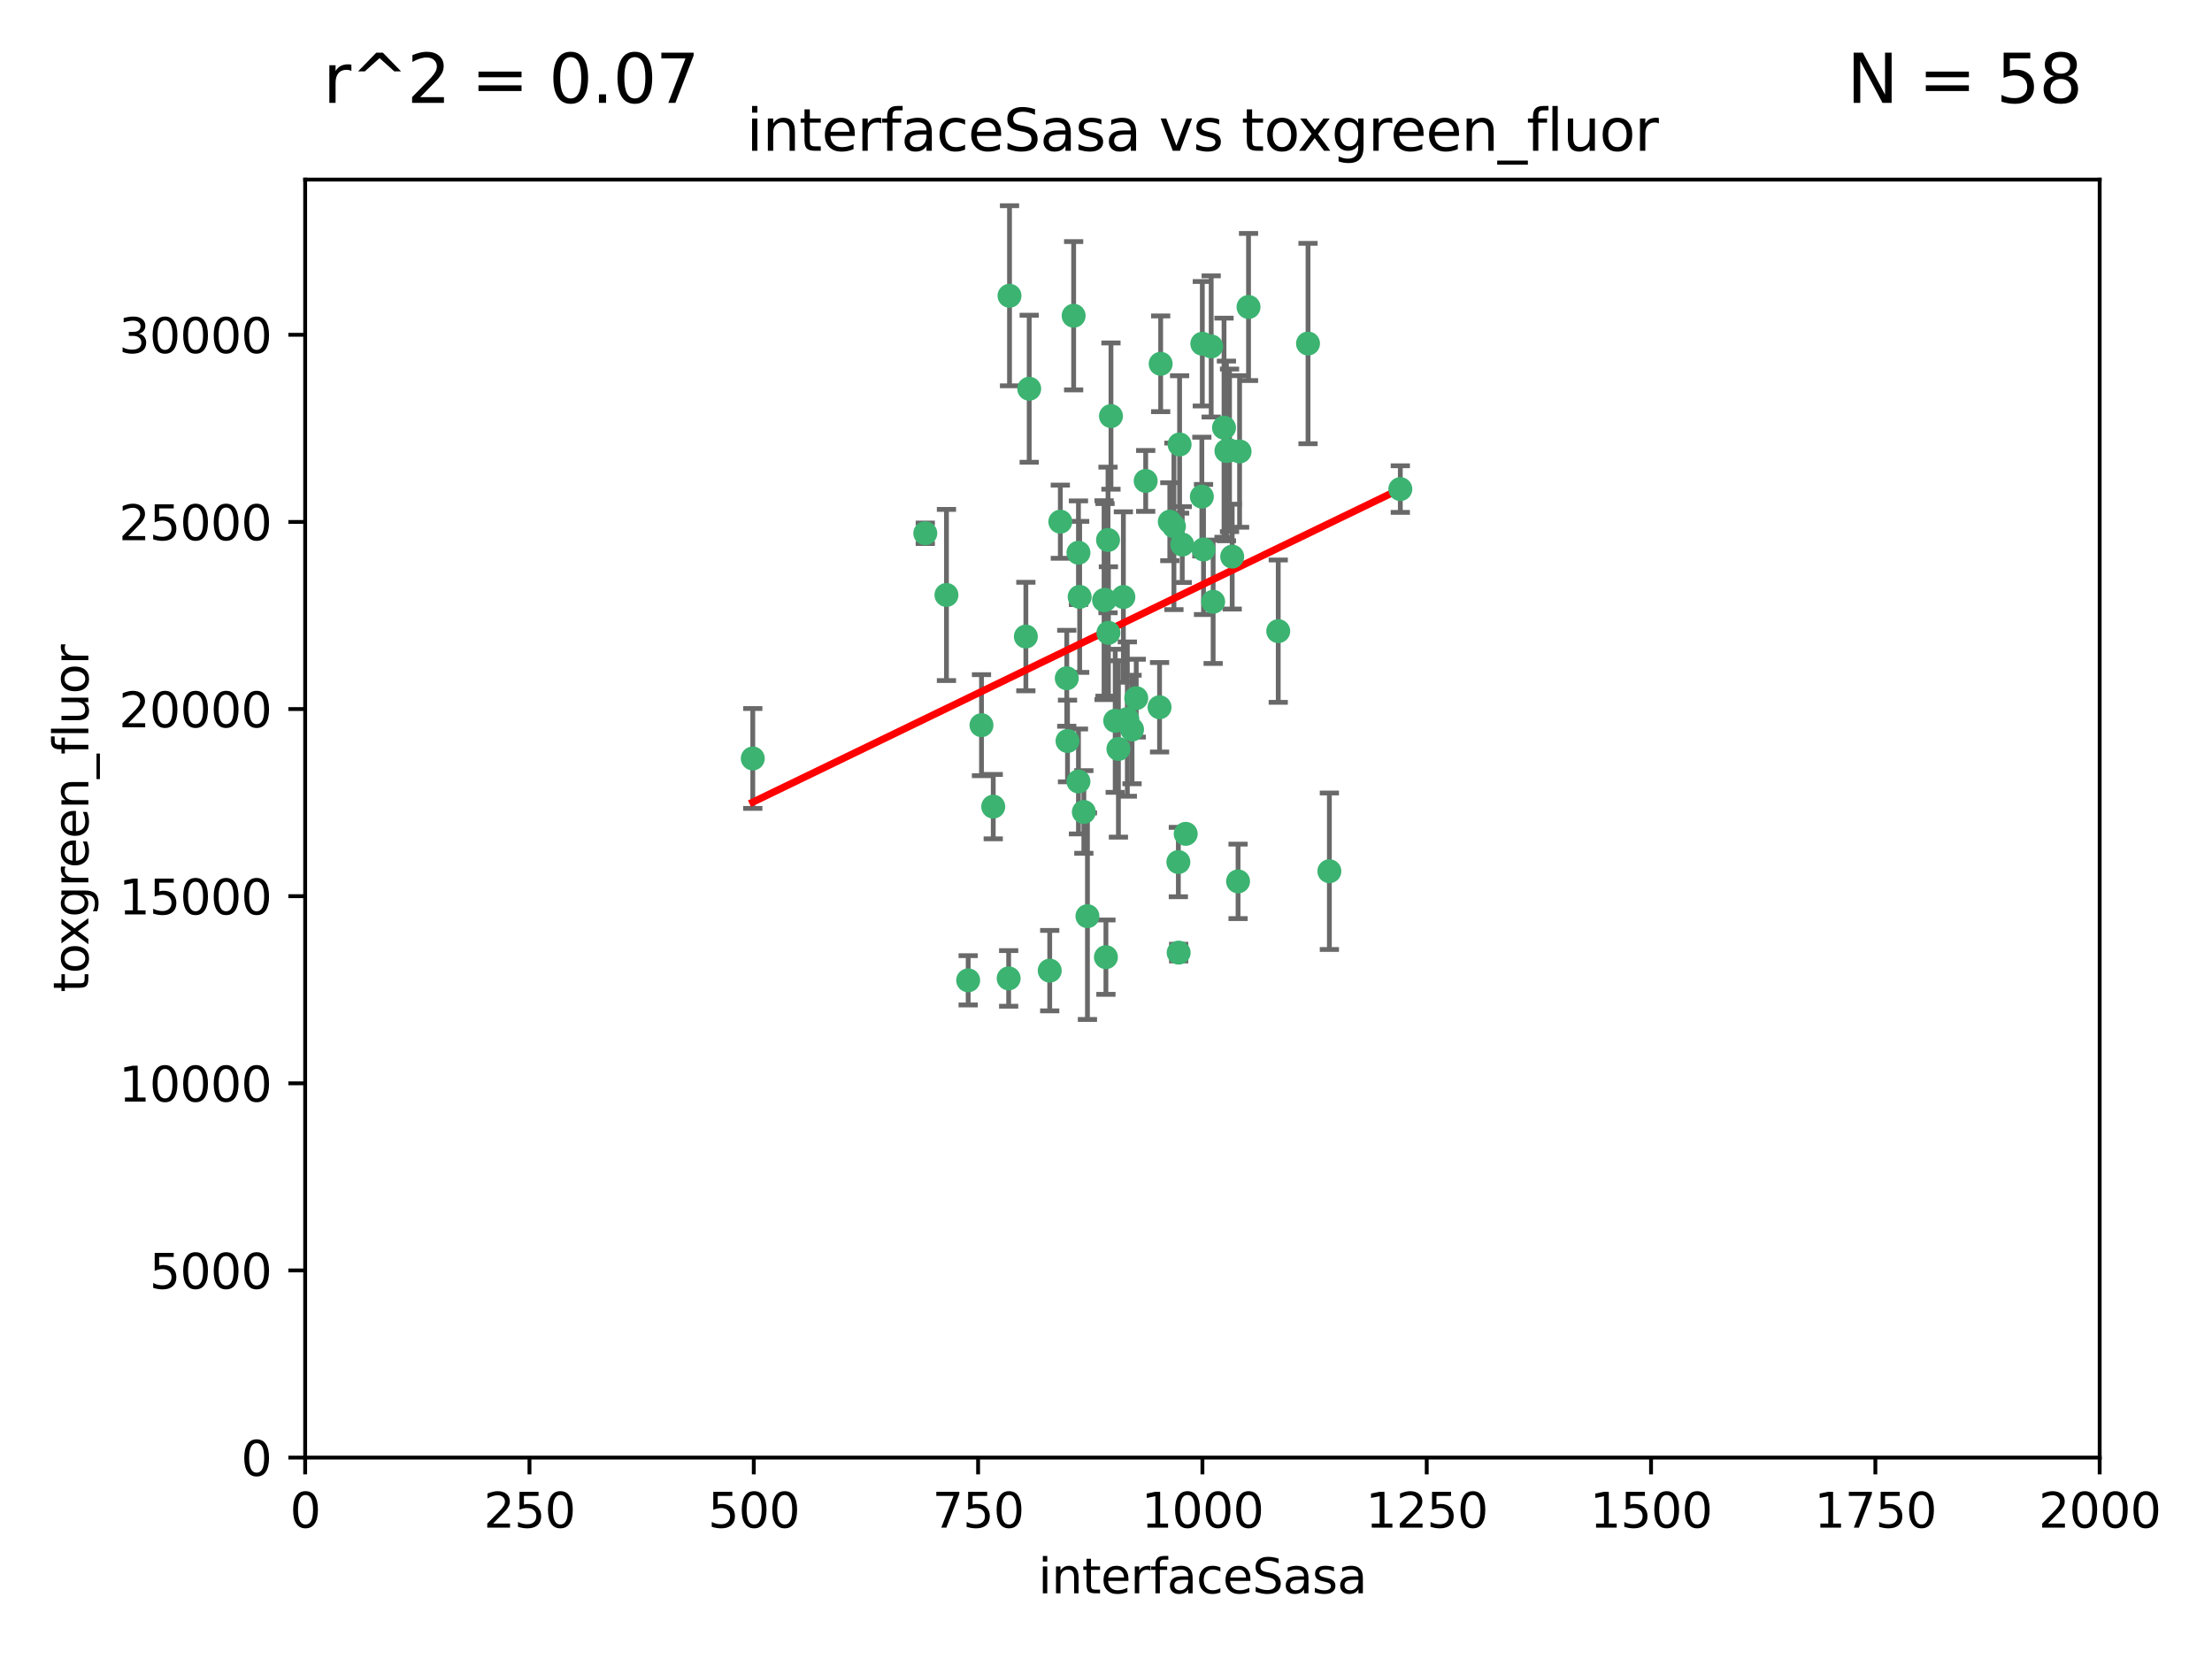 <?xml version="1.0" encoding="utf-8" standalone="no"?>
<!DOCTYPE svg PUBLIC "-//W3C//DTD SVG 1.1//EN"
  "http://www.w3.org/Graphics/SVG/1.1/DTD/svg11.dtd">
<svg xmlns:xlink="http://www.w3.org/1999/xlink" width="460.8pt" height="345.6pt" viewBox="0 0 460.8 345.6" xmlns="http://www.w3.org/2000/svg" version="1.1">
 <defs>
  <style type="text/css">*{stroke-linejoin: round; stroke-linecap: butt}</style>
 </defs>
 <g id="figure_1">
  <g id="patch_1">
   <path d="M 0 345.6 
L 460.8 345.6 
L 460.8 0 
L 0 0 
z
" style="fill: #ffffff"/>
  </g>
  <g id="axes_1">
   <g id="patch_2">
    <path d="M 63.571 303.64 
L 437.4 303.64 
L 437.4 37.411 
L 63.571 37.411 
z
" style="fill: #ffffff"/>
   </g>
   <g id="PathCollection_1">
    <defs>
     <path id="m6d13df5c85" d="M 0 1.118 
C 0.297 1.118 0.581 1 0.791 0.791 
C 1 0.581 1.118 0.297 1.118 0 
C 1.118 -0.297 1 -0.581 0.791 -0.791 
C 0.581 -1 0.297 -1.118 0 -1.118 
C -0.297 -1.118 -0.581 -1 -0.791 -0.791 
C -1 -0.581 -1.118 -0.297 -1.118 0 
C -1.118 0.297 -1 0.581 -0.791 0.791 
C -0.581 1 -0.297 1.118 0 1.118 
z
" style="stroke: #3cb371"/>
    </defs>
    <g clip-path="url(#p7b4181066b)">
     <use xlink:href="#m6d13df5c85" x="243.693" y="108.677" style="fill: #3cb371; stroke: #3cb371"/>
     <use xlink:href="#m6d13df5c85" x="272.484" y="71.562" style="fill: #3cb371; stroke: #3cb371"/>
     <use xlink:href="#m6d13df5c85" x="231.435" y="86.676" style="fill: #3cb371; stroke: #3cb371"/>
     <use xlink:href="#m6d13df5c85" x="266.28" y="131.48" style="fill: #3cb371; stroke: #3cb371"/>
     <use xlink:href="#m6d13df5c85" x="250.716" y="114.467" style="fill: #3cb371; stroke: #3cb371"/>
     <use xlink:href="#m6d13df5c85" x="254.987" y="89.097" style="fill: #3cb371; stroke: #3cb371"/>
     <use xlink:href="#m6d13df5c85" x="220.886" y="108.676" style="fill: #3cb371; stroke: #3cb371"/>
     <use xlink:href="#m6d13df5c85" x="214.404" y="80.98" style="fill: #3cb371; stroke: #3cb371"/>
     <use xlink:href="#m6d13df5c85" x="241.787" y="75.786" style="fill: #3cb371; stroke: #3cb371"/>
     <use xlink:href="#m6d13df5c85" x="252.721" y="125.356" style="fill: #3cb371; stroke: #3cb371"/>
     <use xlink:href="#m6d13df5c85" x="252.312" y="72.167" style="fill: #3cb371; stroke: #3cb371"/>
     <use xlink:href="#m6d13df5c85" x="258.229" y="94.046" style="fill: #3cb371; stroke: #3cb371"/>
     <use xlink:href="#m6d13df5c85" x="223.66" y="65.773" style="fill: #3cb371; stroke: #3cb371"/>
     <use xlink:href="#m6d13df5c85" x="232.987" y="156.019" style="fill: #3cb371; stroke: #3cb371"/>
     <use xlink:href="#m6d13df5c85" x="241.557" y="147.335" style="fill: #3cb371; stroke: #3cb371"/>
     <use xlink:href="#m6d13df5c85" x="230.194" y="124.965" style="fill: #3cb371; stroke: #3cb371"/>
     <use xlink:href="#m6d13df5c85" x="246.284" y="113.441" style="fill: #3cb371; stroke: #3cb371"/>
     <use xlink:href="#m6d13df5c85" x="255.489" y="93.933" style="fill: #3cb371; stroke: #3cb371"/>
     <use xlink:href="#m6d13df5c85" x="256.689" y="115.953" style="fill: #3cb371; stroke: #3cb371"/>
     <use xlink:href="#m6d13df5c85" x="244.553" y="109.646" style="fill: #3cb371; stroke: #3cb371"/>
     <use xlink:href="#m6d13df5c85" x="250.368" y="103.453" style="fill: #3cb371; stroke: #3cb371"/>
     <use xlink:href="#m6d13df5c85" x="232.318" y="150.153" style="fill: #3cb371; stroke: #3cb371"/>
     <use xlink:href="#m6d13df5c85" x="256.134" y="93.812" style="fill: #3cb371; stroke: #3cb371"/>
     <use xlink:href="#m6d13df5c85" x="234.02" y="124.367" style="fill: #3cb371; stroke: #3cb371"/>
     <use xlink:href="#m6d13df5c85" x="238.669" y="100.184" style="fill: #3cb371; stroke: #3cb371"/>
     <use xlink:href="#m6d13df5c85" x="245.731" y="92.588" style="fill: #3cb371; stroke: #3cb371"/>
     <use xlink:href="#m6d13df5c85" x="222.381" y="154.361" style="fill: #3cb371; stroke: #3cb371"/>
     <use xlink:href="#m6d13df5c85" x="291.711" y="101.886" style="fill: #3cb371; stroke: #3cb371"/>
     <use xlink:href="#m6d13df5c85" x="224.916" y="124.337" style="fill: #3cb371; stroke: #3cb371"/>
     <use xlink:href="#m6d13df5c85" x="260.091" y="63.953" style="fill: #3cb371; stroke: #3cb371"/>
     <use xlink:href="#m6d13df5c85" x="250.465" y="71.61" style="fill: #3cb371; stroke: #3cb371"/>
     <use xlink:href="#m6d13df5c85" x="204.462" y="151.067" style="fill: #3cb371; stroke: #3cb371"/>
     <use xlink:href="#m6d13df5c85" x="218.677" y="202.203" style="fill: #3cb371; stroke: #3cb371"/>
     <use xlink:href="#m6d13df5c85" x="201.688" y="204.22" style="fill: #3cb371; stroke: #3cb371"/>
     <use xlink:href="#m6d13df5c85" x="210.123" y="203.82" style="fill: #3cb371; stroke: #3cb371"/>
     <use xlink:href="#m6d13df5c85" x="192.753" y="111.087" style="fill: #3cb371; stroke: #3cb371"/>
     <use xlink:href="#m6d13df5c85" x="222.228" y="141.297" style="fill: #3cb371; stroke: #3cb371"/>
     <use xlink:href="#m6d13df5c85" x="230.822" y="112.487" style="fill: #3cb371; stroke: #3cb371"/>
     <use xlink:href="#m6d13df5c85" x="210.301" y="61.614" style="fill: #3cb371; stroke: #3cb371"/>
     <use xlink:href="#m6d13df5c85" x="224.662" y="162.792" style="fill: #3cb371; stroke: #3cb371"/>
     <use xlink:href="#m6d13df5c85" x="236.699" y="145.439" style="fill: #3cb371; stroke: #3cb371"/>
     <use xlink:href="#m6d13df5c85" x="230.901" y="131.829" style="fill: #3cb371; stroke: #3cb371"/>
     <use xlink:href="#m6d13df5c85" x="213.706" y="132.603" style="fill: #3cb371; stroke: #3cb371"/>
     <use xlink:href="#m6d13df5c85" x="245.473" y="179.579" style="fill: #3cb371; stroke: #3cb371"/>
     <use xlink:href="#m6d13df5c85" x="206.91" y="168.036" style="fill: #3cb371; stroke: #3cb371"/>
     <use xlink:href="#m6d13df5c85" x="226.534" y="190.856" style="fill: #3cb371; stroke: #3cb371"/>
     <use xlink:href="#m6d13df5c85" x="224.662" y="115.142" style="fill: #3cb371; stroke: #3cb371"/>
     <use xlink:href="#m6d13df5c85" x="245.536" y="198.449" style="fill: #3cb371; stroke: #3cb371"/>
     <use xlink:href="#m6d13df5c85" x="235.826" y="151.97" style="fill: #3cb371; stroke: #3cb371"/>
     <use xlink:href="#m6d13df5c85" x="230.385" y="199.394" style="fill: #3cb371; stroke: #3cb371"/>
     <use xlink:href="#m6d13df5c85" x="276.932" y="181.494" style="fill: #3cb371; stroke: #3cb371"/>
     <use xlink:href="#m6d13df5c85" x="257.91" y="183.606" style="fill: #3cb371; stroke: #3cb371"/>
     <use xlink:href="#m6d13df5c85" x="247.005" y="173.704" style="fill: #3cb371; stroke: #3cb371"/>
     <use xlink:href="#m6d13df5c85" x="229.998" y="125.024" style="fill: #3cb371; stroke: #3cb371"/>
     <use xlink:href="#m6d13df5c85" x="234.846" y="149.795" style="fill: #3cb371; stroke: #3cb371"/>
     <use xlink:href="#m6d13df5c85" x="197.163" y="123.943" style="fill: #3cb371; stroke: #3cb371"/>
     <use xlink:href="#m6d13df5c85" x="225.785" y="169.147" style="fill: #3cb371; stroke: #3cb371"/>
     <use xlink:href="#m6d13df5c85" x="156.817" y="157.999" style="fill: #3cb371; stroke: #3cb371"/>
    </g>
   </g>
   <g id="matplotlib.axis_1">
    <g id="xtick_1">
     <g id="line2d_1">
      <defs>
       <path id="m7de4e893f1" d="M 0 0 
L 0 3.5 
" style="stroke: #000000; stroke-width: 0.8"/>
      </defs>
      <g>
       <use xlink:href="#m7de4e893f1" x="63.571" y="303.64" style="stroke: #000000; stroke-width: 0.8"/>
      </g>
     </g>
     <g id="text_1">
      <!-- 0 -->
      <g transform="translate(60.39 318.238)scale(0.1 -0.1)">
       <defs>
        <path id="DejaVuSans-30" d="M 2034 4250 
Q 1547 4250 1301 3770 
Q 1056 3291 1056 2328 
Q 1056 1369 1301 889 
Q 1547 409 2034 409 
Q 2525 409 2770 889 
Q 3016 1369 3016 2328 
Q 3016 3291 2770 3770 
Q 2525 4250 2034 4250 
z
M 2034 4750 
Q 2819 4750 3233 4129 
Q 3647 3509 3647 2328 
Q 3647 1150 3233 529 
Q 2819 -91 2034 -91 
Q 1250 -91 836 529 
Q 422 1150 422 2328 
Q 422 3509 836 4129 
Q 1250 4750 2034 4750 
z
" transform="scale(0.016)"/>
       </defs>
       <use xlink:href="#DejaVuSans-30"/>
      </g>
     </g>
    </g>
    <g id="xtick_2">
     <g id="line2d_2">
      <g>
       <use xlink:href="#m7de4e893f1" x="110.3" y="303.64" style="stroke: #000000; stroke-width: 0.8"/>
      </g>
     </g>
     <g id="text_2">
      <!-- 250 -->
      <g transform="translate(100.756 318.238)scale(0.1 -0.1)">
       <defs>
        <path id="DejaVuSans-32" d="M 1228 531 
L 3431 531 
L 3431 0 
L 469 0 
L 469 531 
Q 828 903 1448 1529 
Q 2069 2156 2228 2338 
Q 2531 2678 2651 2914 
Q 2772 3150 2772 3378 
Q 2772 3750 2511 3984 
Q 2250 4219 1831 4219 
Q 1534 4219 1204 4116 
Q 875 4013 500 3803 
L 500 4441 
Q 881 4594 1212 4672 
Q 1544 4750 1819 4750 
Q 2544 4750 2975 4387 
Q 3406 4025 3406 3419 
Q 3406 3131 3298 2873 
Q 3191 2616 2906 2266 
Q 2828 2175 2409 1742 
Q 1991 1309 1228 531 
z
" transform="scale(0.016)"/>
        <path id="DejaVuSans-35" d="M 691 4666 
L 3169 4666 
L 3169 4134 
L 1269 4134 
L 1269 2991 
Q 1406 3038 1543 3061 
Q 1681 3084 1819 3084 
Q 2600 3084 3056 2656 
Q 3513 2228 3513 1497 
Q 3513 744 3044 326 
Q 2575 -91 1722 -91 
Q 1428 -91 1123 -41 
Q 819 9 494 109 
L 494 744 
Q 775 591 1075 516 
Q 1375 441 1709 441 
Q 2250 441 2565 725 
Q 2881 1009 2881 1497 
Q 2881 1984 2565 2268 
Q 2250 2553 1709 2553 
Q 1456 2553 1204 2497 
Q 953 2441 691 2322 
L 691 4666 
z
" transform="scale(0.016)"/>
       </defs>
       <use xlink:href="#DejaVuSans-32"/>
       <use xlink:href="#DejaVuSans-35" x="63.623"/>
       <use xlink:href="#DejaVuSans-30" x="127.246"/>
      </g>
     </g>
    </g>
    <g id="xtick_3">
     <g id="line2d_3">
      <g>
       <use xlink:href="#m7de4e893f1" x="157.028" y="303.64" style="stroke: #000000; stroke-width: 0.8"/>
      </g>
     </g>
     <g id="text_3">
      <!-- 500 -->
      <g transform="translate(147.485 318.238)scale(0.1 -0.1)">
       <use xlink:href="#DejaVuSans-35"/>
       <use xlink:href="#DejaVuSans-30" x="63.623"/>
       <use xlink:href="#DejaVuSans-30" x="127.246"/>
      </g>
     </g>
    </g>
    <g id="xtick_4">
     <g id="line2d_4">
      <g>
       <use xlink:href="#m7de4e893f1" x="203.757" y="303.64" style="stroke: #000000; stroke-width: 0.8"/>
      </g>
     </g>
     <g id="text_4">
      <!-- 750 -->
      <g transform="translate(194.213 318.238)scale(0.1 -0.1)">
       <defs>
        <path id="DejaVuSans-37" d="M 525 4666 
L 3525 4666 
L 3525 4397 
L 1831 0 
L 1172 0 
L 2766 4134 
L 525 4134 
L 525 4666 
z
" transform="scale(0.016)"/>
       </defs>
       <use xlink:href="#DejaVuSans-37"/>
       <use xlink:href="#DejaVuSans-35" x="63.623"/>
       <use xlink:href="#DejaVuSans-30" x="127.246"/>
      </g>
     </g>
    </g>
    <g id="xtick_5">
     <g id="line2d_5">
      <g>
       <use xlink:href="#m7de4e893f1" x="250.486" y="303.64" style="stroke: #000000; stroke-width: 0.8"/>
      </g>
     </g>
     <g id="text_5">
      <!-- 1000 -->
      <g transform="translate(237.761 318.238)scale(0.1 -0.1)">
       <defs>
        <path id="DejaVuSans-31" d="M 794 531 
L 1825 531 
L 1825 4091 
L 703 3866 
L 703 4441 
L 1819 4666 
L 2450 4666 
L 2450 531 
L 3481 531 
L 3481 0 
L 794 0 
L 794 531 
z
" transform="scale(0.016)"/>
       </defs>
       <use xlink:href="#DejaVuSans-31"/>
       <use xlink:href="#DejaVuSans-30" x="63.623"/>
       <use xlink:href="#DejaVuSans-30" x="127.246"/>
       <use xlink:href="#DejaVuSans-30" x="190.869"/>
      </g>
     </g>
    </g>
    <g id="xtick_6">
     <g id="line2d_6">
      <g>
       <use xlink:href="#m7de4e893f1" x="297.214" y="303.64" style="stroke: #000000; stroke-width: 0.8"/>
      </g>
     </g>
     <g id="text_6">
      <!-- 1250 -->
      <g transform="translate(284.489 318.238)scale(0.1 -0.1)">
       <use xlink:href="#DejaVuSans-31"/>
       <use xlink:href="#DejaVuSans-32" x="63.623"/>
       <use xlink:href="#DejaVuSans-35" x="127.246"/>
       <use xlink:href="#DejaVuSans-30" x="190.869"/>
      </g>
     </g>
    </g>
    <g id="xtick_7">
     <g id="line2d_7">
      <g>
       <use xlink:href="#m7de4e893f1" x="343.943" y="303.64" style="stroke: #000000; stroke-width: 0.8"/>
      </g>
     </g>
     <g id="text_7">
      <!-- 1500 -->
      <g transform="translate(331.218 318.238)scale(0.1 -0.1)">
       <use xlink:href="#DejaVuSans-31"/>
       <use xlink:href="#DejaVuSans-35" x="63.623"/>
       <use xlink:href="#DejaVuSans-30" x="127.246"/>
       <use xlink:href="#DejaVuSans-30" x="190.869"/>
      </g>
     </g>
    </g>
    <g id="xtick_8">
     <g id="line2d_8">
      <g>
       <use xlink:href="#m7de4e893f1" x="390.671" y="303.64" style="stroke: #000000; stroke-width: 0.8"/>
      </g>
     </g>
     <g id="text_8">
      <!-- 1750 -->
      <g transform="translate(377.946 318.238)scale(0.1 -0.1)">
       <use xlink:href="#DejaVuSans-31"/>
       <use xlink:href="#DejaVuSans-37" x="63.623"/>
       <use xlink:href="#DejaVuSans-35" x="127.246"/>
       <use xlink:href="#DejaVuSans-30" x="190.869"/>
      </g>
     </g>
    </g>
    <g id="xtick_9">
     <g id="line2d_9">
      <g>
       <use xlink:href="#m7de4e893f1" x="437.4" y="303.64" style="stroke: #000000; stroke-width: 0.8"/>
      </g>
     </g>
     <g id="text_9">
      <!-- 2000 -->
      <g transform="translate(424.675 318.238)scale(0.1 -0.1)">
       <use xlink:href="#DejaVuSans-32"/>
       <use xlink:href="#DejaVuSans-30" x="63.623"/>
       <use xlink:href="#DejaVuSans-30" x="127.246"/>
       <use xlink:href="#DejaVuSans-30" x="190.869"/>
      </g>
     </g>
    </g>
    <g id="text_10">
     <!-- interfaceSasa -->
     <g transform="translate(216.279 331.917)scale(0.1 -0.1)">
      <defs>
       <path id="DejaVuSans-69" d="M 603 3500 
L 1178 3500 
L 1178 0 
L 603 0 
L 603 3500 
z
M 603 4863 
L 1178 4863 
L 1178 4134 
L 603 4134 
L 603 4863 
z
" transform="scale(0.016)"/>
       <path id="DejaVuSans-6e" d="M 3513 2113 
L 3513 0 
L 2938 0 
L 2938 2094 
Q 2938 2591 2744 2837 
Q 2550 3084 2163 3084 
Q 1697 3084 1428 2787 
Q 1159 2491 1159 1978 
L 1159 0 
L 581 0 
L 581 3500 
L 1159 3500 
L 1159 2956 
Q 1366 3272 1645 3428 
Q 1925 3584 2291 3584 
Q 2894 3584 3203 3211 
Q 3513 2838 3513 2113 
z
" transform="scale(0.016)"/>
       <path id="DejaVuSans-74" d="M 1172 4494 
L 1172 3500 
L 2356 3500 
L 2356 3053 
L 1172 3053 
L 1172 1153 
Q 1172 725 1289 603 
Q 1406 481 1766 481 
L 2356 481 
L 2356 0 
L 1766 0 
Q 1100 0 847 248 
Q 594 497 594 1153 
L 594 3053 
L 172 3053 
L 172 3500 
L 594 3500 
L 594 4494 
L 1172 4494 
z
" transform="scale(0.016)"/>
       <path id="DejaVuSans-65" d="M 3597 1894 
L 3597 1613 
L 953 1613 
Q 991 1019 1311 708 
Q 1631 397 2203 397 
Q 2534 397 2845 478 
Q 3156 559 3463 722 
L 3463 178 
Q 3153 47 2828 -22 
Q 2503 -91 2169 -91 
Q 1331 -91 842 396 
Q 353 884 353 1716 
Q 353 2575 817 3079 
Q 1281 3584 2069 3584 
Q 2775 3584 3186 3129 
Q 3597 2675 3597 1894 
z
M 3022 2063 
Q 3016 2534 2758 2815 
Q 2500 3097 2075 3097 
Q 1594 3097 1305 2825 
Q 1016 2553 972 2059 
L 3022 2063 
z
" transform="scale(0.016)"/>
       <path id="DejaVuSans-72" d="M 2631 2963 
Q 2534 3019 2420 3045 
Q 2306 3072 2169 3072 
Q 1681 3072 1420 2755 
Q 1159 2438 1159 1844 
L 1159 0 
L 581 0 
L 581 3500 
L 1159 3500 
L 1159 2956 
Q 1341 3275 1631 3429 
Q 1922 3584 2338 3584 
Q 2397 3584 2469 3576 
Q 2541 3569 2628 3553 
L 2631 2963 
z
" transform="scale(0.016)"/>
       <path id="DejaVuSans-66" d="M 2375 4863 
L 2375 4384 
L 1825 4384 
Q 1516 4384 1395 4259 
Q 1275 4134 1275 3809 
L 1275 3500 
L 2222 3500 
L 2222 3053 
L 1275 3053 
L 1275 0 
L 697 0 
L 697 3053 
L 147 3053 
L 147 3500 
L 697 3500 
L 697 3744 
Q 697 4328 969 4595 
Q 1241 4863 1831 4863 
L 2375 4863 
z
" transform="scale(0.016)"/>
       <path id="DejaVuSans-61" d="M 2194 1759 
Q 1497 1759 1228 1600 
Q 959 1441 959 1056 
Q 959 750 1161 570 
Q 1363 391 1709 391 
Q 2188 391 2477 730 
Q 2766 1069 2766 1631 
L 2766 1759 
L 2194 1759 
z
M 3341 1997 
L 3341 0 
L 2766 0 
L 2766 531 
Q 2569 213 2275 61 
Q 1981 -91 1556 -91 
Q 1019 -91 701 211 
Q 384 513 384 1019 
Q 384 1609 779 1909 
Q 1175 2209 1959 2209 
L 2766 2209 
L 2766 2266 
Q 2766 2663 2505 2880 
Q 2244 3097 1772 3097 
Q 1472 3097 1187 3025 
Q 903 2953 641 2809 
L 641 3341 
Q 956 3463 1253 3523 
Q 1550 3584 1831 3584 
Q 2591 3584 2966 3190 
Q 3341 2797 3341 1997 
z
" transform="scale(0.016)"/>
       <path id="DejaVuSans-63" d="M 3122 3366 
L 3122 2828 
Q 2878 2963 2633 3030 
Q 2388 3097 2138 3097 
Q 1578 3097 1268 2742 
Q 959 2388 959 1747 
Q 959 1106 1268 751 
Q 1578 397 2138 397 
Q 2388 397 2633 464 
Q 2878 531 3122 666 
L 3122 134 
Q 2881 22 2623 -34 
Q 2366 -91 2075 -91 
Q 1284 -91 818 406 
Q 353 903 353 1747 
Q 353 2603 823 3093 
Q 1294 3584 2113 3584 
Q 2378 3584 2631 3529 
Q 2884 3475 3122 3366 
z
" transform="scale(0.016)"/>
       <path id="DejaVuSans-53" d="M 3425 4513 
L 3425 3897 
Q 3066 4069 2747 4153 
Q 2428 4238 2131 4238 
Q 1616 4238 1336 4038 
Q 1056 3838 1056 3469 
Q 1056 3159 1242 3001 
Q 1428 2844 1947 2747 
L 2328 2669 
Q 3034 2534 3370 2195 
Q 3706 1856 3706 1288 
Q 3706 609 3251 259 
Q 2797 -91 1919 -91 
Q 1588 -91 1214 -16 
Q 841 59 441 206 
L 441 856 
Q 825 641 1194 531 
Q 1563 422 1919 422 
Q 2459 422 2753 634 
Q 3047 847 3047 1241 
Q 3047 1584 2836 1778 
Q 2625 1972 2144 2069 
L 1759 2144 
Q 1053 2284 737 2584 
Q 422 2884 422 3419 
Q 422 4038 858 4394 
Q 1294 4750 2059 4750 
Q 2388 4750 2728 4690 
Q 3069 4631 3425 4513 
z
" transform="scale(0.016)"/>
       <path id="DejaVuSans-73" d="M 2834 3397 
L 2834 2853 
Q 2591 2978 2328 3040 
Q 2066 3103 1784 3103 
Q 1356 3103 1142 2972 
Q 928 2841 928 2578 
Q 928 2378 1081 2264 
Q 1234 2150 1697 2047 
L 1894 2003 
Q 2506 1872 2764 1633 
Q 3022 1394 3022 966 
Q 3022 478 2636 193 
Q 2250 -91 1575 -91 
Q 1294 -91 989 -36 
Q 684 19 347 128 
L 347 722 
Q 666 556 975 473 
Q 1284 391 1588 391 
Q 1994 391 2212 530 
Q 2431 669 2431 922 
Q 2431 1156 2273 1281 
Q 2116 1406 1581 1522 
L 1381 1569 
Q 847 1681 609 1914 
Q 372 2147 372 2553 
Q 372 3047 722 3315 
Q 1072 3584 1716 3584 
Q 2034 3584 2315 3537 
Q 2597 3491 2834 3397 
z
" transform="scale(0.016)"/>
      </defs>
      <use xlink:href="#DejaVuSans-69"/>
      <use xlink:href="#DejaVuSans-6e" x="27.783"/>
      <use xlink:href="#DejaVuSans-74" x="91.162"/>
      <use xlink:href="#DejaVuSans-65" x="130.371"/>
      <use xlink:href="#DejaVuSans-72" x="191.895"/>
      <use xlink:href="#DejaVuSans-66" x="233.008"/>
      <use xlink:href="#DejaVuSans-61" x="268.213"/>
      <use xlink:href="#DejaVuSans-63" x="329.492"/>
      <use xlink:href="#DejaVuSans-65" x="384.473"/>
      <use xlink:href="#DejaVuSans-53" x="445.996"/>
      <use xlink:href="#DejaVuSans-61" x="509.473"/>
      <use xlink:href="#DejaVuSans-73" x="570.752"/>
      <use xlink:href="#DejaVuSans-61" x="622.852"/>
     </g>
    </g>
   </g>
   <g id="matplotlib.axis_2">
    <g id="ytick_1">
     <g id="line2d_10">
      <defs>
       <path id="mcb2eadf40c" d="M 0 0 
L -3.5 0 
" style="stroke: #000000; stroke-width: 0.8"/>
      </defs>
      <g>
       <use xlink:href="#mcb2eadf40c" x="63.571" y="303.64" style="stroke: #000000; stroke-width: 0.8"/>
      </g>
     </g>
     <g id="text_11">
      <!-- 0 -->
      <g transform="translate(50.209 307.439)scale(0.1 -0.1)">
       <use xlink:href="#DejaVuSans-30"/>
      </g>
     </g>
    </g>
    <g id="ytick_2">
     <g id="line2d_11">
      <g>
       <use xlink:href="#mcb2eadf40c" x="63.571" y="264.657" style="stroke: #000000; stroke-width: 0.8"/>
      </g>
     </g>
     <g id="text_12">
      <!-- 5000 -->
      <g transform="translate(31.121 268.457)scale(0.1 -0.1)">
       <use xlink:href="#DejaVuSans-35"/>
       <use xlink:href="#DejaVuSans-30" x="63.623"/>
       <use xlink:href="#DejaVuSans-30" x="127.246"/>
       <use xlink:href="#DejaVuSans-30" x="190.869"/>
      </g>
     </g>
    </g>
    <g id="ytick_3">
     <g id="line2d_12">
      <g>
       <use xlink:href="#mcb2eadf40c" x="63.571" y="225.675" style="stroke: #000000; stroke-width: 0.8"/>
      </g>
     </g>
     <g id="text_13">
      <!-- 10000 -->
      <g transform="translate(24.759 229.474)scale(0.1 -0.1)">
       <use xlink:href="#DejaVuSans-31"/>
       <use xlink:href="#DejaVuSans-30" x="63.623"/>
       <use xlink:href="#DejaVuSans-30" x="127.246"/>
       <use xlink:href="#DejaVuSans-30" x="190.869"/>
       <use xlink:href="#DejaVuSans-30" x="254.492"/>
      </g>
     </g>
    </g>
    <g id="ytick_4">
     <g id="line2d_13">
      <g>
       <use xlink:href="#mcb2eadf40c" x="63.571" y="186.692" style="stroke: #000000; stroke-width: 0.8"/>
      </g>
     </g>
     <g id="text_14">
      <!-- 15000 -->
      <g transform="translate(24.759 190.492)scale(0.1 -0.1)">
       <use xlink:href="#DejaVuSans-31"/>
       <use xlink:href="#DejaVuSans-35" x="63.623"/>
       <use xlink:href="#DejaVuSans-30" x="127.246"/>
       <use xlink:href="#DejaVuSans-30" x="190.869"/>
       <use xlink:href="#DejaVuSans-30" x="254.492"/>
      </g>
     </g>
    </g>
    <g id="ytick_5">
     <g id="line2d_14">
      <g>
       <use xlink:href="#mcb2eadf40c" x="63.571" y="147.71" style="stroke: #000000; stroke-width: 0.8"/>
      </g>
     </g>
     <g id="text_15">
      <!-- 20000 -->
      <g transform="translate(24.759 151.509)scale(0.1 -0.1)">
       <use xlink:href="#DejaVuSans-32"/>
       <use xlink:href="#DejaVuSans-30" x="63.623"/>
       <use xlink:href="#DejaVuSans-30" x="127.246"/>
       <use xlink:href="#DejaVuSans-30" x="190.869"/>
       <use xlink:href="#DejaVuSans-30" x="254.492"/>
      </g>
     </g>
    </g>
    <g id="ytick_6">
     <g id="line2d_15">
      <g>
       <use xlink:href="#mcb2eadf40c" x="63.571" y="108.727" style="stroke: #000000; stroke-width: 0.8"/>
      </g>
     </g>
     <g id="text_16">
      <!-- 25000 -->
      <g transform="translate(24.759 112.527)scale(0.1 -0.1)">
       <use xlink:href="#DejaVuSans-32"/>
       <use xlink:href="#DejaVuSans-35" x="63.623"/>
       <use xlink:href="#DejaVuSans-30" x="127.246"/>
       <use xlink:href="#DejaVuSans-30" x="190.869"/>
       <use xlink:href="#DejaVuSans-30" x="254.492"/>
      </g>
     </g>
    </g>
    <g id="ytick_7">
     <g id="line2d_16">
      <g>
       <use xlink:href="#mcb2eadf40c" x="63.571" y="69.745" style="stroke: #000000; stroke-width: 0.8"/>
      </g>
     </g>
     <g id="text_17">
      <!-- 30000 -->
      <g transform="translate(24.759 73.544)scale(0.1 -0.1)">
       <defs>
        <path id="DejaVuSans-33" d="M 2597 2516 
Q 3050 2419 3304 2112 
Q 3559 1806 3559 1356 
Q 3559 666 3084 287 
Q 2609 -91 1734 -91 
Q 1441 -91 1130 -33 
Q 819 25 488 141 
L 488 750 
Q 750 597 1062 519 
Q 1375 441 1716 441 
Q 2309 441 2620 675 
Q 2931 909 2931 1356 
Q 2931 1769 2642 2001 
Q 2353 2234 1838 2234 
L 1294 2234 
L 1294 2753 
L 1863 2753 
Q 2328 2753 2575 2939 
Q 2822 3125 2822 3475 
Q 2822 3834 2567 4026 
Q 2313 4219 1838 4219 
Q 1578 4219 1281 4162 
Q 984 4106 628 3988 
L 628 4550 
Q 988 4650 1302 4700 
Q 1616 4750 1894 4750 
Q 2613 4750 3031 4423 
Q 3450 4097 3450 3541 
Q 3450 3153 3228 2886 
Q 3006 2619 2597 2516 
z
" transform="scale(0.016)"/>
       </defs>
       <use xlink:href="#DejaVuSans-33"/>
       <use xlink:href="#DejaVuSans-30" x="63.623"/>
       <use xlink:href="#DejaVuSans-30" x="127.246"/>
       <use xlink:href="#DejaVuSans-30" x="190.869"/>
       <use xlink:href="#DejaVuSans-30" x="254.492"/>
      </g>
     </g>
    </g>
    <g id="text_18">
     <!-- toxgreen_fluor -->
     <g transform="translate(18.401 206.72)rotate(-90)scale(0.1 -0.1)">
      <defs>
       <path id="DejaVuSans-6f" d="M 1959 3097 
Q 1497 3097 1228 2736 
Q 959 2375 959 1747 
Q 959 1119 1226 758 
Q 1494 397 1959 397 
Q 2419 397 2687 759 
Q 2956 1122 2956 1747 
Q 2956 2369 2687 2733 
Q 2419 3097 1959 3097 
z
M 1959 3584 
Q 2709 3584 3137 3096 
Q 3566 2609 3566 1747 
Q 3566 888 3137 398 
Q 2709 -91 1959 -91 
Q 1206 -91 779 398 
Q 353 888 353 1747 
Q 353 2609 779 3096 
Q 1206 3584 1959 3584 
z
" transform="scale(0.016)"/>
       <path id="DejaVuSans-78" d="M 3513 3500 
L 2247 1797 
L 3578 0 
L 2900 0 
L 1881 1375 
L 863 0 
L 184 0 
L 1544 1831 
L 300 3500 
L 978 3500 
L 1906 2253 
L 2834 3500 
L 3513 3500 
z
" transform="scale(0.016)"/>
       <path id="DejaVuSans-67" d="M 2906 1791 
Q 2906 2416 2648 2759 
Q 2391 3103 1925 3103 
Q 1463 3103 1205 2759 
Q 947 2416 947 1791 
Q 947 1169 1205 825 
Q 1463 481 1925 481 
Q 2391 481 2648 825 
Q 2906 1169 2906 1791 
z
M 3481 434 
Q 3481 -459 3084 -895 
Q 2688 -1331 1869 -1331 
Q 1566 -1331 1297 -1286 
Q 1028 -1241 775 -1147 
L 775 -588 
Q 1028 -725 1275 -790 
Q 1522 -856 1778 -856 
Q 2344 -856 2625 -561 
Q 2906 -266 2906 331 
L 2906 616 
Q 2728 306 2450 153 
Q 2172 0 1784 0 
Q 1141 0 747 490 
Q 353 981 353 1791 
Q 353 2603 747 3093 
Q 1141 3584 1784 3584 
Q 2172 3584 2450 3431 
Q 2728 3278 2906 2969 
L 2906 3500 
L 3481 3500 
L 3481 434 
z
" transform="scale(0.016)"/>
       <path id="DejaVuSans-5f" d="M 3263 -1063 
L 3263 -1509 
L -63 -1509 
L -63 -1063 
L 3263 -1063 
z
" transform="scale(0.016)"/>
       <path id="DejaVuSans-6c" d="M 603 4863 
L 1178 4863 
L 1178 0 
L 603 0 
L 603 4863 
z
" transform="scale(0.016)"/>
       <path id="DejaVuSans-75" d="M 544 1381 
L 544 3500 
L 1119 3500 
L 1119 1403 
Q 1119 906 1312 657 
Q 1506 409 1894 409 
Q 2359 409 2629 706 
Q 2900 1003 2900 1516 
L 2900 3500 
L 3475 3500 
L 3475 0 
L 2900 0 
L 2900 538 
Q 2691 219 2414 64 
Q 2138 -91 1772 -91 
Q 1169 -91 856 284 
Q 544 659 544 1381 
z
M 1991 3584 
L 1991 3584 
z
" transform="scale(0.016)"/>
      </defs>
      <use xlink:href="#DejaVuSans-74"/>
      <use xlink:href="#DejaVuSans-6f" x="39.209"/>
      <use xlink:href="#DejaVuSans-78" x="97.266"/>
      <use xlink:href="#DejaVuSans-67" x="156.445"/>
      <use xlink:href="#DejaVuSans-72" x="219.922"/>
      <use xlink:href="#DejaVuSans-65" x="258.785"/>
      <use xlink:href="#DejaVuSans-65" x="320.309"/>
      <use xlink:href="#DejaVuSans-6e" x="381.832"/>
      <use xlink:href="#DejaVuSans-5f" x="445.211"/>
      <use xlink:href="#DejaVuSans-66" x="495.211"/>
      <use xlink:href="#DejaVuSans-6c" x="530.416"/>
      <use xlink:href="#DejaVuSans-75" x="558.199"/>
      <use xlink:href="#DejaVuSans-6f" x="621.578"/>
      <use xlink:href="#DejaVuSans-72" x="682.76"/>
     </g>
    </g>
   </g>
   <g id="LineCollection_1">
    <path d="M 243.693 116.797 
L 243.693 100.557 
" clip-path="url(#p7b4181066b)" style="fill: none; stroke: #696969"/>
    <path d="M 272.484 92.434 
L 272.484 50.691 
" clip-path="url(#p7b4181066b)" style="fill: none; stroke: #696969"/>
    <path d="M 231.435 101.908 
L 231.435 71.444 
" clip-path="url(#p7b4181066b)" style="fill: none; stroke: #696969"/>
    <path d="M 266.28 146.307 
L 266.28 116.654 
" clip-path="url(#p7b4181066b)" style="fill: none; stroke: #696969"/>
    <path d="M 250.716 128.017 
L 250.716 100.917 
" clip-path="url(#p7b4181066b)" style="fill: none; stroke: #696969"/>
    <path d="M 254.987 111.917 
L 254.987 66.277 
" clip-path="url(#p7b4181066b)" style="fill: none; stroke: #696969"/>
    <path d="M 220.886 116.296 
L 220.886 101.057 
" clip-path="url(#p7b4181066b)" style="fill: none; stroke: #696969"/>
    <path d="M 214.404 96.292 
L 214.404 65.668 
" clip-path="url(#p7b4181066b)" style="fill: none; stroke: #696969"/>
    <path d="M 241.787 85.756 
L 241.787 65.815 
" clip-path="url(#p7b4181066b)" style="fill: none; stroke: #696969"/>
    <path d="M 252.721 138.211 
L 252.721 112.501 
" clip-path="url(#p7b4181066b)" style="fill: none; stroke: #696969"/>
    <path d="M 252.312 86.871 
L 252.312 57.463 
" clip-path="url(#p7b4181066b)" style="fill: none; stroke: #696969"/>
    <path d="M 258.229 109.836 
L 258.229 78.257 
" clip-path="url(#p7b4181066b)" style="fill: none; stroke: #696969"/>
    <path d="M 223.66 81.223 
L 223.66 50.323 
" clip-path="url(#p7b4181066b)" style="fill: none; stroke: #696969"/>
    <path d="M 232.987 174.39 
L 232.987 137.647 
" clip-path="url(#p7b4181066b)" style="fill: none; stroke: #696969"/>
    <path d="M 241.557 156.65 
L 241.557 138.02 
" clip-path="url(#p7b4181066b)" style="fill: none; stroke: #696969"/>
    <path d="M 230.194 145.018 
L 230.194 104.912 
" clip-path="url(#p7b4181066b)" style="fill: none; stroke: #696969"/>
    <path d="M 246.284 121.337 
L 246.284 105.546 
" clip-path="url(#p7b4181066b)" style="fill: none; stroke: #696969"/>
    <path d="M 255.489 112.649 
L 255.489 75.218 
" clip-path="url(#p7b4181066b)" style="fill: none; stroke: #696969"/>
    <path d="M 256.689 126.872 
L 256.689 105.035 
" clip-path="url(#p7b4181066b)" style="fill: none; stroke: #696969"/>
    <path d="M 244.553 126.988 
L 244.553 92.305 
" clip-path="url(#p7b4181066b)" style="fill: none; stroke: #696969"/>
    <path d="M 250.368 115.826 
L 250.368 91.08 
" clip-path="url(#p7b4181066b)" style="fill: none; stroke: #696969"/>
    <path d="M 232.318 165.057 
L 232.318 135.25 
" clip-path="url(#p7b4181066b)" style="fill: none; stroke: #696969"/>
    <path d="M 256.134 110.745 
L 256.134 76.878 
" clip-path="url(#p7b4181066b)" style="fill: none; stroke: #696969"/>
    <path d="M 234.02 142.114 
L 234.02 106.621 
" clip-path="url(#p7b4181066b)" style="fill: none; stroke: #696969"/>
    <path d="M 238.669 106.525 
L 238.669 93.844 
" clip-path="url(#p7b4181066b)" style="fill: none; stroke: #696969"/>
    <path d="M 245.731 106.902 
L 245.731 78.274 
" clip-path="url(#p7b4181066b)" style="fill: none; stroke: #696969"/>
    <path d="M 222.381 162.872 
L 222.381 145.85 
" clip-path="url(#p7b4181066b)" style="fill: none; stroke: #696969"/>
    <path d="M 291.711 106.741 
L 291.711 97.032 
" clip-path="url(#p7b4181066b)" style="fill: none; stroke: #696969"/>
    <path d="M 224.916 140.07 
L 224.916 108.604 
" clip-path="url(#p7b4181066b)" style="fill: none; stroke: #696969"/>
    <path d="M 260.091 79.275 
L 260.091 48.63 
" clip-path="url(#p7b4181066b)" style="fill: none; stroke: #696969"/>
    <path d="M 250.465 84.576 
L 250.465 58.645 
" clip-path="url(#p7b4181066b)" style="fill: none; stroke: #696969"/>
    <path d="M 204.462 161.588 
L 204.462 140.547 
" clip-path="url(#p7b4181066b)" style="fill: none; stroke: #696969"/>
    <path d="M 218.677 210.579 
L 218.677 193.826 
" clip-path="url(#p7b4181066b)" style="fill: none; stroke: #696969"/>
    <path d="M 201.688 209.352 
L 201.688 199.087 
" clip-path="url(#p7b4181066b)" style="fill: none; stroke: #696969"/>
    <path d="M 210.123 209.615 
L 210.123 198.025 
" clip-path="url(#p7b4181066b)" style="fill: none; stroke: #696969"/>
    <path d="M 192.753 113.226 
L 192.753 108.949 
" clip-path="url(#p7b4181066b)" style="fill: none; stroke: #696969"/>
    <path d="M 222.228 151.291 
L 222.228 131.303 
" clip-path="url(#p7b4181066b)" style="fill: none; stroke: #696969"/>
    <path d="M 230.822 127.655 
L 230.822 97.319 
" clip-path="url(#p7b4181066b)" style="fill: none; stroke: #696969"/>
    <path d="M 210.301 80.373 
L 210.301 42.855 
" clip-path="url(#p7b4181066b)" style="fill: none; stroke: #696969"/>
    <path d="M 224.662 173.718 
L 224.662 151.865 
" clip-path="url(#p7b4181066b)" style="fill: none; stroke: #696969"/>
    <path d="M 236.699 153.546 
L 236.699 137.331 
" clip-path="url(#p7b4181066b)" style="fill: none; stroke: #696969"/>
    <path d="M 230.901 145.591 
L 230.901 118.067 
" clip-path="url(#p7b4181066b)" style="fill: none; stroke: #696969"/>
    <path d="M 213.706 143.904 
L 213.706 121.303 
" clip-path="url(#p7b4181066b)" style="fill: none; stroke: #696969"/>
    <path d="M 245.473 186.808 
L 245.473 172.35 
" clip-path="url(#p7b4181066b)" style="fill: none; stroke: #696969"/>
    <path d="M 206.91 174.742 
L 206.91 161.329 
" clip-path="url(#p7b4181066b)" style="fill: none; stroke: #696969"/>
    <path d="M 226.534 212.373 
L 226.534 169.339 
" clip-path="url(#p7b4181066b)" style="fill: none; stroke: #696969"/>
    <path d="M 224.662 125.941 
L 224.662 104.342 
" clip-path="url(#p7b4181066b)" style="fill: none; stroke: #696969"/>
    <path d="M 245.536 200.192 
L 245.536 196.706 
" clip-path="url(#p7b4181066b)" style="fill: none; stroke: #696969"/>
    <path d="M 235.826 163.271 
L 235.826 140.669 
" clip-path="url(#p7b4181066b)" style="fill: none; stroke: #696969"/>
    <path d="M 230.385 207.137 
L 230.385 191.65 
" clip-path="url(#p7b4181066b)" style="fill: none; stroke: #696969"/>
    <path d="M 276.932 197.796 
L 276.932 165.192 
" clip-path="url(#p7b4181066b)" style="fill: none; stroke: #696969"/>
    <path d="M 257.91 191.362 
L 257.91 175.85 
" clip-path="url(#p7b4181066b)" style="fill: none; stroke: #696969"/>
    <path d="M 247.005 174.431 
L 247.005 172.978 
" clip-path="url(#p7b4181066b)" style="fill: none; stroke: #696969"/>
    <path d="M 229.998 145.735 
L 229.998 104.312 
" clip-path="url(#p7b4181066b)" style="fill: none; stroke: #696969"/>
    <path d="M 234.846 165.867 
L 234.846 133.723 
" clip-path="url(#p7b4181066b)" style="fill: none; stroke: #696969"/>
    <path d="M 197.163 141.769 
L 197.163 106.117 
" clip-path="url(#p7b4181066b)" style="fill: none; stroke: #696969"/>
    <path d="M 225.785 177.757 
L 225.785 160.538 
" clip-path="url(#p7b4181066b)" style="fill: none; stroke: #696969"/>
    <path d="M 156.817 168.403 
L 156.817 147.594 
" clip-path="url(#p7b4181066b)" style="fill: none; stroke: #696969"/>
   </g>
   <g id="line2d_17">
    <defs>
     <path id="mc4be448c9e" d="M 2 0 
L -2 -0 
" style="stroke: #696969"/>
    </defs>
    <g clip-path="url(#p7b4181066b)">
     <use xlink:href="#mc4be448c9e" x="243.693" y="116.797" style="fill: #696969; stroke: #696969"/>
     <use xlink:href="#mc4be448c9e" x="272.484" y="92.434" style="fill: #696969; stroke: #696969"/>
     <use xlink:href="#mc4be448c9e" x="231.435" y="101.908" style="fill: #696969; stroke: #696969"/>
     <use xlink:href="#mc4be448c9e" x="266.28" y="146.307" style="fill: #696969; stroke: #696969"/>
     <use xlink:href="#mc4be448c9e" x="250.716" y="128.017" style="fill: #696969; stroke: #696969"/>
     <use xlink:href="#mc4be448c9e" x="254.987" y="111.917" style="fill: #696969; stroke: #696969"/>
     <use xlink:href="#mc4be448c9e" x="220.886" y="116.296" style="fill: #696969; stroke: #696969"/>
     <use xlink:href="#mc4be448c9e" x="214.404" y="96.292" style="fill: #696969; stroke: #696969"/>
     <use xlink:href="#mc4be448c9e" x="241.787" y="85.756" style="fill: #696969; stroke: #696969"/>
     <use xlink:href="#mc4be448c9e" x="252.721" y="138.211" style="fill: #696969; stroke: #696969"/>
     <use xlink:href="#mc4be448c9e" x="252.312" y="86.871" style="fill: #696969; stroke: #696969"/>
     <use xlink:href="#mc4be448c9e" x="258.229" y="109.836" style="fill: #696969; stroke: #696969"/>
     <use xlink:href="#mc4be448c9e" x="223.66" y="81.223" style="fill: #696969; stroke: #696969"/>
     <use xlink:href="#mc4be448c9e" x="232.987" y="174.39" style="fill: #696969; stroke: #696969"/>
     <use xlink:href="#mc4be448c9e" x="241.557" y="156.65" style="fill: #696969; stroke: #696969"/>
     <use xlink:href="#mc4be448c9e" x="230.194" y="145.018" style="fill: #696969; stroke: #696969"/>
     <use xlink:href="#mc4be448c9e" x="246.284" y="121.337" style="fill: #696969; stroke: #696969"/>
     <use xlink:href="#mc4be448c9e" x="255.489" y="112.649" style="fill: #696969; stroke: #696969"/>
     <use xlink:href="#mc4be448c9e" x="256.689" y="126.872" style="fill: #696969; stroke: #696969"/>
     <use xlink:href="#mc4be448c9e" x="244.553" y="126.988" style="fill: #696969; stroke: #696969"/>
     <use xlink:href="#mc4be448c9e" x="250.368" y="115.826" style="fill: #696969; stroke: #696969"/>
     <use xlink:href="#mc4be448c9e" x="232.318" y="165.057" style="fill: #696969; stroke: #696969"/>
     <use xlink:href="#mc4be448c9e" x="256.134" y="110.745" style="fill: #696969; stroke: #696969"/>
     <use xlink:href="#mc4be448c9e" x="234.02" y="142.114" style="fill: #696969; stroke: #696969"/>
     <use xlink:href="#mc4be448c9e" x="238.669" y="106.525" style="fill: #696969; stroke: #696969"/>
     <use xlink:href="#mc4be448c9e" x="245.731" y="106.902" style="fill: #696969; stroke: #696969"/>
     <use xlink:href="#mc4be448c9e" x="222.381" y="162.872" style="fill: #696969; stroke: #696969"/>
     <use xlink:href="#mc4be448c9e" x="291.711" y="106.741" style="fill: #696969; stroke: #696969"/>
     <use xlink:href="#mc4be448c9e" x="224.916" y="140.07" style="fill: #696969; stroke: #696969"/>
     <use xlink:href="#mc4be448c9e" x="260.091" y="79.275" style="fill: #696969; stroke: #696969"/>
     <use xlink:href="#mc4be448c9e" x="250.465" y="84.576" style="fill: #696969; stroke: #696969"/>
     <use xlink:href="#mc4be448c9e" x="204.462" y="161.588" style="fill: #696969; stroke: #696969"/>
     <use xlink:href="#mc4be448c9e" x="218.677" y="210.579" style="fill: #696969; stroke: #696969"/>
     <use xlink:href="#mc4be448c9e" x="201.688" y="209.352" style="fill: #696969; stroke: #696969"/>
     <use xlink:href="#mc4be448c9e" x="210.123" y="209.615" style="fill: #696969; stroke: #696969"/>
     <use xlink:href="#mc4be448c9e" x="192.753" y="113.226" style="fill: #696969; stroke: #696969"/>
     <use xlink:href="#mc4be448c9e" x="222.228" y="151.291" style="fill: #696969; stroke: #696969"/>
     <use xlink:href="#mc4be448c9e" x="230.822" y="127.655" style="fill: #696969; stroke: #696969"/>
     <use xlink:href="#mc4be448c9e" x="210.301" y="80.373" style="fill: #696969; stroke: #696969"/>
     <use xlink:href="#mc4be448c9e" x="224.662" y="173.718" style="fill: #696969; stroke: #696969"/>
     <use xlink:href="#mc4be448c9e" x="236.699" y="153.546" style="fill: #696969; stroke: #696969"/>
     <use xlink:href="#mc4be448c9e" x="230.901" y="145.591" style="fill: #696969; stroke: #696969"/>
     <use xlink:href="#mc4be448c9e" x="213.706" y="143.904" style="fill: #696969; stroke: #696969"/>
     <use xlink:href="#mc4be448c9e" x="245.473" y="186.808" style="fill: #696969; stroke: #696969"/>
     <use xlink:href="#mc4be448c9e" x="206.91" y="174.742" style="fill: #696969; stroke: #696969"/>
     <use xlink:href="#mc4be448c9e" x="226.534" y="212.373" style="fill: #696969; stroke: #696969"/>
     <use xlink:href="#mc4be448c9e" x="224.662" y="125.941" style="fill: #696969; stroke: #696969"/>
     <use xlink:href="#mc4be448c9e" x="245.536" y="200.192" style="fill: #696969; stroke: #696969"/>
     <use xlink:href="#mc4be448c9e" x="235.826" y="163.271" style="fill: #696969; stroke: #696969"/>
     <use xlink:href="#mc4be448c9e" x="230.385" y="207.137" style="fill: #696969; stroke: #696969"/>
     <use xlink:href="#mc4be448c9e" x="276.932" y="197.796" style="fill: #696969; stroke: #696969"/>
     <use xlink:href="#mc4be448c9e" x="257.91" y="191.362" style="fill: #696969; stroke: #696969"/>
     <use xlink:href="#mc4be448c9e" x="247.005" y="174.431" style="fill: #696969; stroke: #696969"/>
     <use xlink:href="#mc4be448c9e" x="229.998" y="145.735" style="fill: #696969; stroke: #696969"/>
     <use xlink:href="#mc4be448c9e" x="234.846" y="165.867" style="fill: #696969; stroke: #696969"/>
     <use xlink:href="#mc4be448c9e" x="197.163" y="141.769" style="fill: #696969; stroke: #696969"/>
     <use xlink:href="#mc4be448c9e" x="225.785" y="177.757" style="fill: #696969; stroke: #696969"/>
     <use xlink:href="#mc4be448c9e" x="156.817" y="168.403" style="fill: #696969; stroke: #696969"/>
    </g>
   </g>
   <g id="line2d_18">
    <g clip-path="url(#p7b4181066b)">
     <use xlink:href="#mc4be448c9e" x="243.693" y="100.557" style="fill: #696969; stroke: #696969"/>
     <use xlink:href="#mc4be448c9e" x="272.484" y="50.691" style="fill: #696969; stroke: #696969"/>
     <use xlink:href="#mc4be448c9e" x="231.435" y="71.444" style="fill: #696969; stroke: #696969"/>
     <use xlink:href="#mc4be448c9e" x="266.28" y="116.654" style="fill: #696969; stroke: #696969"/>
     <use xlink:href="#mc4be448c9e" x="250.716" y="100.917" style="fill: #696969; stroke: #696969"/>
     <use xlink:href="#mc4be448c9e" x="254.987" y="66.277" style="fill: #696969; stroke: #696969"/>
     <use xlink:href="#mc4be448c9e" x="220.886" y="101.057" style="fill: #696969; stroke: #696969"/>
     <use xlink:href="#mc4be448c9e" x="214.404" y="65.668" style="fill: #696969; stroke: #696969"/>
     <use xlink:href="#mc4be448c9e" x="241.787" y="65.815" style="fill: #696969; stroke: #696969"/>
     <use xlink:href="#mc4be448c9e" x="252.721" y="112.501" style="fill: #696969; stroke: #696969"/>
     <use xlink:href="#mc4be448c9e" x="252.312" y="57.463" style="fill: #696969; stroke: #696969"/>
     <use xlink:href="#mc4be448c9e" x="258.229" y="78.257" style="fill: #696969; stroke: #696969"/>
     <use xlink:href="#mc4be448c9e" x="223.66" y="50.323" style="fill: #696969; stroke: #696969"/>
     <use xlink:href="#mc4be448c9e" x="232.987" y="137.647" style="fill: #696969; stroke: #696969"/>
     <use xlink:href="#mc4be448c9e" x="241.557" y="138.02" style="fill: #696969; stroke: #696969"/>
     <use xlink:href="#mc4be448c9e" x="230.194" y="104.912" style="fill: #696969; stroke: #696969"/>
     <use xlink:href="#mc4be448c9e" x="246.284" y="105.546" style="fill: #696969; stroke: #696969"/>
     <use xlink:href="#mc4be448c9e" x="255.489" y="75.218" style="fill: #696969; stroke: #696969"/>
     <use xlink:href="#mc4be448c9e" x="256.689" y="105.035" style="fill: #696969; stroke: #696969"/>
     <use xlink:href="#mc4be448c9e" x="244.553" y="92.305" style="fill: #696969; stroke: #696969"/>
     <use xlink:href="#mc4be448c9e" x="250.368" y="91.08" style="fill: #696969; stroke: #696969"/>
     <use xlink:href="#mc4be448c9e" x="232.318" y="135.25" style="fill: #696969; stroke: #696969"/>
     <use xlink:href="#mc4be448c9e" x="256.134" y="76.878" style="fill: #696969; stroke: #696969"/>
     <use xlink:href="#mc4be448c9e" x="234.02" y="106.621" style="fill: #696969; stroke: #696969"/>
     <use xlink:href="#mc4be448c9e" x="238.669" y="93.844" style="fill: #696969; stroke: #696969"/>
     <use xlink:href="#mc4be448c9e" x="245.731" y="78.274" style="fill: #696969; stroke: #696969"/>
     <use xlink:href="#mc4be448c9e" x="222.381" y="145.85" style="fill: #696969; stroke: #696969"/>
     <use xlink:href="#mc4be448c9e" x="291.711" y="97.032" style="fill: #696969; stroke: #696969"/>
     <use xlink:href="#mc4be448c9e" x="224.916" y="108.604" style="fill: #696969; stroke: #696969"/>
     <use xlink:href="#mc4be448c9e" x="260.091" y="48.63" style="fill: #696969; stroke: #696969"/>
     <use xlink:href="#mc4be448c9e" x="250.465" y="58.645" style="fill: #696969; stroke: #696969"/>
     <use xlink:href="#mc4be448c9e" x="204.462" y="140.547" style="fill: #696969; stroke: #696969"/>
     <use xlink:href="#mc4be448c9e" x="218.677" y="193.826" style="fill: #696969; stroke: #696969"/>
     <use xlink:href="#mc4be448c9e" x="201.688" y="199.087" style="fill: #696969; stroke: #696969"/>
     <use xlink:href="#mc4be448c9e" x="210.123" y="198.025" style="fill: #696969; stroke: #696969"/>
     <use xlink:href="#mc4be448c9e" x="192.753" y="108.949" style="fill: #696969; stroke: #696969"/>
     <use xlink:href="#mc4be448c9e" x="222.228" y="131.303" style="fill: #696969; stroke: #696969"/>
     <use xlink:href="#mc4be448c9e" x="230.822" y="97.319" style="fill: #696969; stroke: #696969"/>
     <use xlink:href="#mc4be448c9e" x="210.301" y="42.855" style="fill: #696969; stroke: #696969"/>
     <use xlink:href="#mc4be448c9e" x="224.662" y="151.865" style="fill: #696969; stroke: #696969"/>
     <use xlink:href="#mc4be448c9e" x="236.699" y="137.331" style="fill: #696969; stroke: #696969"/>
     <use xlink:href="#mc4be448c9e" x="230.901" y="118.067" style="fill: #696969; stroke: #696969"/>
     <use xlink:href="#mc4be448c9e" x="213.706" y="121.303" style="fill: #696969; stroke: #696969"/>
     <use xlink:href="#mc4be448c9e" x="245.473" y="172.35" style="fill: #696969; stroke: #696969"/>
     <use xlink:href="#mc4be448c9e" x="206.91" y="161.329" style="fill: #696969; stroke: #696969"/>
     <use xlink:href="#mc4be448c9e" x="226.534" y="169.339" style="fill: #696969; stroke: #696969"/>
     <use xlink:href="#mc4be448c9e" x="224.662" y="104.342" style="fill: #696969; stroke: #696969"/>
     <use xlink:href="#mc4be448c9e" x="245.536" y="196.706" style="fill: #696969; stroke: #696969"/>
     <use xlink:href="#mc4be448c9e" x="235.826" y="140.669" style="fill: #696969; stroke: #696969"/>
     <use xlink:href="#mc4be448c9e" x="230.385" y="191.65" style="fill: #696969; stroke: #696969"/>
     <use xlink:href="#mc4be448c9e" x="276.932" y="165.192" style="fill: #696969; stroke: #696969"/>
     <use xlink:href="#mc4be448c9e" x="257.91" y="175.85" style="fill: #696969; stroke: #696969"/>
     <use xlink:href="#mc4be448c9e" x="247.005" y="172.978" style="fill: #696969; stroke: #696969"/>
     <use xlink:href="#mc4be448c9e" x="229.998" y="104.312" style="fill: #696969; stroke: #696969"/>
     <use xlink:href="#mc4be448c9e" x="234.846" y="133.723" style="fill: #696969; stroke: #696969"/>
     <use xlink:href="#mc4be448c9e" x="197.163" y="106.117" style="fill: #696969; stroke: #696969"/>
     <use xlink:href="#mc4be448c9e" x="225.785" y="160.538" style="fill: #696969; stroke: #696969"/>
     <use xlink:href="#mc4be448c9e" x="156.817" y="147.594" style="fill: #696969; stroke: #696969"/>
    </g>
   </g>
   <g id="line2d_19">
    <path d="M 243.693 125.083 
L 272.484 111.159 
L 231.435 131.012 
L 266.28 114.159 
L 250.716 121.687 
L 254.987 119.621 
L 220.886 136.114 
L 214.404 139.249 
L 241.787 126.006 
L 252.721 120.717 
L 252.312 120.915 
L 258.229 118.053 
L 223.66 134.773 
L 232.987 130.262 
L 241.557 126.117 
L 230.194 131.612 
L 246.284 123.83 
L 255.489 119.378 
L 256.689 118.798 
L 244.553 124.668 
L 250.368 121.855 
L 232.318 130.585 
L 256.134 119.066 
L 234.02 129.762 
L 238.669 127.513 
L 245.731 124.098 
L 222.381 135.391 
L 291.711 101.859 
L 224.916 134.165 
L 260.091 117.152 
L 250.465 121.808 
L 204.462 144.058 
L 218.677 137.183 
L 201.688 145.399 
L 210.123 141.32 
L 192.753 149.721 
L 222.228 135.465 
L 230.822 131.309 
L 210.301 141.234 
L 224.662 134.288 
L 236.699 128.466 
L 230.901 131.271 
L 213.706 139.587 
L 245.473 124.223 
L 206.91 142.874 
L 226.534 133.382 
L 224.662 134.288 
L 245.536 124.192 
L 235.826 128.888 
L 230.385 131.52 
L 276.932 109.007 
L 257.91 118.207 
L 247.005 123.481 
L 229.998 131.707 
L 234.846 129.362 
L 197.163 147.588 
L 225.785 133.745 
L 156.817 167.101 
" clip-path="url(#p7b4181066b)" style="fill: none; stroke: #ff0000; stroke-width: 1.5; stroke-linecap: square"/>
   </g>
   <g id="line2d_20">
    <defs>
     <path id="m061aba4315" d="M 0 2 
C 0.53 2 1.039 1.789 1.414 1.414 
C 1.789 1.039 2 0.53 2 0 
C 2 -0.53 1.789 -1.039 1.414 -1.414 
C 1.039 -1.789 0.53 -2 0 -2 
C -0.53 -2 -1.039 -1.789 -1.414 -1.414 
C -1.789 -1.039 -2 -0.53 -2 0 
C -2 0.53 -1.789 1.039 -1.414 1.414 
C -1.039 1.789 -0.53 2 0 2 
z
" style="stroke: #3cb371"/>
    </defs>
    <g clip-path="url(#p7b4181066b)">
     <use xlink:href="#m061aba4315" x="243.693" y="108.677" style="fill: #3cb371; stroke: #3cb371"/>
     <use xlink:href="#m061aba4315" x="272.484" y="71.562" style="fill: #3cb371; stroke: #3cb371"/>
     <use xlink:href="#m061aba4315" x="231.435" y="86.676" style="fill: #3cb371; stroke: #3cb371"/>
     <use xlink:href="#m061aba4315" x="266.28" y="131.48" style="fill: #3cb371; stroke: #3cb371"/>
     <use xlink:href="#m061aba4315" x="250.716" y="114.467" style="fill: #3cb371; stroke: #3cb371"/>
     <use xlink:href="#m061aba4315" x="254.987" y="89.097" style="fill: #3cb371; stroke: #3cb371"/>
     <use xlink:href="#m061aba4315" x="220.886" y="108.676" style="fill: #3cb371; stroke: #3cb371"/>
     <use xlink:href="#m061aba4315" x="214.404" y="80.98" style="fill: #3cb371; stroke: #3cb371"/>
     <use xlink:href="#m061aba4315" x="241.787" y="75.786" style="fill: #3cb371; stroke: #3cb371"/>
     <use xlink:href="#m061aba4315" x="252.721" y="125.356" style="fill: #3cb371; stroke: #3cb371"/>
     <use xlink:href="#m061aba4315" x="252.312" y="72.167" style="fill: #3cb371; stroke: #3cb371"/>
     <use xlink:href="#m061aba4315" x="258.229" y="94.046" style="fill: #3cb371; stroke: #3cb371"/>
     <use xlink:href="#m061aba4315" x="223.66" y="65.773" style="fill: #3cb371; stroke: #3cb371"/>
     <use xlink:href="#m061aba4315" x="232.987" y="156.019" style="fill: #3cb371; stroke: #3cb371"/>
     <use xlink:href="#m061aba4315" x="241.557" y="147.335" style="fill: #3cb371; stroke: #3cb371"/>
     <use xlink:href="#m061aba4315" x="230.194" y="124.965" style="fill: #3cb371; stroke: #3cb371"/>
     <use xlink:href="#m061aba4315" x="246.284" y="113.441" style="fill: #3cb371; stroke: #3cb371"/>
     <use xlink:href="#m061aba4315" x="255.489" y="93.933" style="fill: #3cb371; stroke: #3cb371"/>
     <use xlink:href="#m061aba4315" x="256.689" y="115.953" style="fill: #3cb371; stroke: #3cb371"/>
     <use xlink:href="#m061aba4315" x="244.553" y="109.646" style="fill: #3cb371; stroke: #3cb371"/>
     <use xlink:href="#m061aba4315" x="250.368" y="103.453" style="fill: #3cb371; stroke: #3cb371"/>
     <use xlink:href="#m061aba4315" x="232.318" y="150.153" style="fill: #3cb371; stroke: #3cb371"/>
     <use xlink:href="#m061aba4315" x="256.134" y="93.812" style="fill: #3cb371; stroke: #3cb371"/>
     <use xlink:href="#m061aba4315" x="234.02" y="124.367" style="fill: #3cb371; stroke: #3cb371"/>
     <use xlink:href="#m061aba4315" x="238.669" y="100.184" style="fill: #3cb371; stroke: #3cb371"/>
     <use xlink:href="#m061aba4315" x="245.731" y="92.588" style="fill: #3cb371; stroke: #3cb371"/>
     <use xlink:href="#m061aba4315" x="222.381" y="154.361" style="fill: #3cb371; stroke: #3cb371"/>
     <use xlink:href="#m061aba4315" x="291.711" y="101.886" style="fill: #3cb371; stroke: #3cb371"/>
     <use xlink:href="#m061aba4315" x="224.916" y="124.337" style="fill: #3cb371; stroke: #3cb371"/>
     <use xlink:href="#m061aba4315" x="260.091" y="63.953" style="fill: #3cb371; stroke: #3cb371"/>
     <use xlink:href="#m061aba4315" x="250.465" y="71.61" style="fill: #3cb371; stroke: #3cb371"/>
     <use xlink:href="#m061aba4315" x="204.462" y="151.067" style="fill: #3cb371; stroke: #3cb371"/>
     <use xlink:href="#m061aba4315" x="218.677" y="202.203" style="fill: #3cb371; stroke: #3cb371"/>
     <use xlink:href="#m061aba4315" x="201.688" y="204.22" style="fill: #3cb371; stroke: #3cb371"/>
     <use xlink:href="#m061aba4315" x="210.123" y="203.82" style="fill: #3cb371; stroke: #3cb371"/>
     <use xlink:href="#m061aba4315" x="192.753" y="111.087" style="fill: #3cb371; stroke: #3cb371"/>
     <use xlink:href="#m061aba4315" x="222.228" y="141.297" style="fill: #3cb371; stroke: #3cb371"/>
     <use xlink:href="#m061aba4315" x="230.822" y="112.487" style="fill: #3cb371; stroke: #3cb371"/>
     <use xlink:href="#m061aba4315" x="210.301" y="61.614" style="fill: #3cb371; stroke: #3cb371"/>
     <use xlink:href="#m061aba4315" x="224.662" y="162.792" style="fill: #3cb371; stroke: #3cb371"/>
     <use xlink:href="#m061aba4315" x="236.699" y="145.439" style="fill: #3cb371; stroke: #3cb371"/>
     <use xlink:href="#m061aba4315" x="230.901" y="131.829" style="fill: #3cb371; stroke: #3cb371"/>
     <use xlink:href="#m061aba4315" x="213.706" y="132.603" style="fill: #3cb371; stroke: #3cb371"/>
     <use xlink:href="#m061aba4315" x="245.473" y="179.579" style="fill: #3cb371; stroke: #3cb371"/>
     <use xlink:href="#m061aba4315" x="206.91" y="168.036" style="fill: #3cb371; stroke: #3cb371"/>
     <use xlink:href="#m061aba4315" x="226.534" y="190.856" style="fill: #3cb371; stroke: #3cb371"/>
     <use xlink:href="#m061aba4315" x="224.662" y="115.142" style="fill: #3cb371; stroke: #3cb371"/>
     <use xlink:href="#m061aba4315" x="245.536" y="198.449" style="fill: #3cb371; stroke: #3cb371"/>
     <use xlink:href="#m061aba4315" x="235.826" y="151.97" style="fill: #3cb371; stroke: #3cb371"/>
     <use xlink:href="#m061aba4315" x="230.385" y="199.394" style="fill: #3cb371; stroke: #3cb371"/>
     <use xlink:href="#m061aba4315" x="276.932" y="181.494" style="fill: #3cb371; stroke: #3cb371"/>
     <use xlink:href="#m061aba4315" x="257.91" y="183.606" style="fill: #3cb371; stroke: #3cb371"/>
     <use xlink:href="#m061aba4315" x="247.005" y="173.704" style="fill: #3cb371; stroke: #3cb371"/>
     <use xlink:href="#m061aba4315" x="229.998" y="125.024" style="fill: #3cb371; stroke: #3cb371"/>
     <use xlink:href="#m061aba4315" x="234.846" y="149.795" style="fill: #3cb371; stroke: #3cb371"/>
     <use xlink:href="#m061aba4315" x="197.163" y="123.943" style="fill: #3cb371; stroke: #3cb371"/>
     <use xlink:href="#m061aba4315" x="225.785" y="169.147" style="fill: #3cb371; stroke: #3cb371"/>
     <use xlink:href="#m061aba4315" x="156.817" y="157.999" style="fill: #3cb371; stroke: #3cb371"/>
    </g>
   </g>
   <g id="patch_3">
    <path d="M 63.571 303.64 
L 63.571 37.411 
" style="fill: none; stroke: #000000; stroke-width: 0.8; stroke-linejoin: miter; stroke-linecap: square"/>
   </g>
   <g id="patch_4">
    <path d="M 437.4 303.64 
L 437.4 37.411 
" style="fill: none; stroke: #000000; stroke-width: 0.8; stroke-linejoin: miter; stroke-linecap: square"/>
   </g>
   <g id="patch_5">
    <path d="M 63.571 303.64 
L 437.4 303.64 
" style="fill: none; stroke: #000000; stroke-width: 0.8; stroke-linejoin: miter; stroke-linecap: square"/>
   </g>
   <g id="patch_6">
    <path d="M 63.571 37.411 
L 437.4 37.411 
" style="fill: none; stroke: #000000; stroke-width: 0.8; stroke-linejoin: miter; stroke-linecap: square"/>
   </g>
   <g id="text_19">
    <!-- N = 58 -->
    <g transform="translate(384.743 21.426)scale(0.14 -0.14)">
     <defs>
      <path id="DejaVuSans-4e" d="M 628 4666 
L 1478 4666 
L 3547 763 
L 3547 4666 
L 4159 4666 
L 4159 0 
L 3309 0 
L 1241 3903 
L 1241 0 
L 628 0 
L 628 4666 
z
" transform="scale(0.016)"/>
      <path id="DejaVuSans-20" transform="scale(0.016)"/>
      <path id="DejaVuSans-3d" d="M 678 2906 
L 4684 2906 
L 4684 2381 
L 678 2381 
L 678 2906 
z
M 678 1631 
L 4684 1631 
L 4684 1100 
L 678 1100 
L 678 1631 
z
" transform="scale(0.016)"/>
      <path id="DejaVuSans-38" d="M 2034 2216 
Q 1584 2216 1326 1975 
Q 1069 1734 1069 1313 
Q 1069 891 1326 650 
Q 1584 409 2034 409 
Q 2484 409 2743 651 
Q 3003 894 3003 1313 
Q 3003 1734 2745 1975 
Q 2488 2216 2034 2216 
z
M 1403 2484 
Q 997 2584 770 2862 
Q 544 3141 544 3541 
Q 544 4100 942 4425 
Q 1341 4750 2034 4750 
Q 2731 4750 3128 4425 
Q 3525 4100 3525 3541 
Q 3525 3141 3298 2862 
Q 3072 2584 2669 2484 
Q 3125 2378 3379 2068 
Q 3634 1759 3634 1313 
Q 3634 634 3220 271 
Q 2806 -91 2034 -91 
Q 1263 -91 848 271 
Q 434 634 434 1313 
Q 434 1759 690 2068 
Q 947 2378 1403 2484 
z
M 1172 3481 
Q 1172 3119 1398 2916 
Q 1625 2713 2034 2713 
Q 2441 2713 2670 2916 
Q 2900 3119 2900 3481 
Q 2900 3844 2670 4047 
Q 2441 4250 2034 4250 
Q 1625 4250 1398 4047 
Q 1172 3844 1172 3481 
z
" transform="scale(0.016)"/>
     </defs>
     <use xlink:href="#DejaVuSans-4e"/>
     <use xlink:href="#DejaVuSans-20" x="74.805"/>
     <use xlink:href="#DejaVuSans-3d" x="106.592"/>
     <use xlink:href="#DejaVuSans-20" x="190.381"/>
     <use xlink:href="#DejaVuSans-35" x="222.168"/>
     <use xlink:href="#DejaVuSans-38" x="285.791"/>
    </g>
   </g>
   <g id="text_20">
    <!-- r^2 = 0.07 -->
    <g transform="translate(67.31 21.426)scale(0.14 -0.14)">
     <defs>
      <path id="DejaVuSans-5e" d="M 2988 4666 
L 4684 2925 
L 4056 2925 
L 2681 4159 
L 1306 2925 
L 678 2925 
L 2375 4666 
L 2988 4666 
z
" transform="scale(0.016)"/>
      <path id="DejaVuSans-2e" d="M 684 794 
L 1344 794 
L 1344 0 
L 684 0 
L 684 794 
z
" transform="scale(0.016)"/>
     </defs>
     <use xlink:href="#DejaVuSans-72"/>
     <use xlink:href="#DejaVuSans-5e" x="41.113"/>
     <use xlink:href="#DejaVuSans-32" x="124.902"/>
     <use xlink:href="#DejaVuSans-20" x="188.525"/>
     <use xlink:href="#DejaVuSans-3d" x="220.312"/>
     <use xlink:href="#DejaVuSans-20" x="304.102"/>
     <use xlink:href="#DejaVuSans-30" x="335.889"/>
     <use xlink:href="#DejaVuSans-2e" x="399.512"/>
     <use xlink:href="#DejaVuSans-30" x="431.299"/>
     <use xlink:href="#DejaVuSans-37" x="494.922"/>
    </g>
   </g>
   <g id="text_21">
    <!-- interfaceSasa vs toxgreen_fluor -->
    <g transform="translate(155.513 31.411)scale(0.12 -0.12)">
     <defs>
      <path id="DejaVuSans-76" d="M 191 3500 
L 800 3500 
L 1894 563 
L 2988 3500 
L 3597 3500 
L 2284 0 
L 1503 0 
L 191 3500 
z
" transform="scale(0.016)"/>
     </defs>
     <use xlink:href="#DejaVuSans-69"/>
     <use xlink:href="#DejaVuSans-6e" x="27.783"/>
     <use xlink:href="#DejaVuSans-74" x="91.162"/>
     <use xlink:href="#DejaVuSans-65" x="130.371"/>
     <use xlink:href="#DejaVuSans-72" x="191.895"/>
     <use xlink:href="#DejaVuSans-66" x="233.008"/>
     <use xlink:href="#DejaVuSans-61" x="268.213"/>
     <use xlink:href="#DejaVuSans-63" x="329.492"/>
     <use xlink:href="#DejaVuSans-65" x="384.473"/>
     <use xlink:href="#DejaVuSans-53" x="445.996"/>
     <use xlink:href="#DejaVuSans-61" x="509.473"/>
     <use xlink:href="#DejaVuSans-73" x="570.752"/>
     <use xlink:href="#DejaVuSans-61" x="622.852"/>
     <use xlink:href="#DejaVuSans-20" x="684.131"/>
     <use xlink:href="#DejaVuSans-76" x="715.918"/>
     <use xlink:href="#DejaVuSans-73" x="775.098"/>
     <use xlink:href="#DejaVuSans-20" x="827.197"/>
     <use xlink:href="#DejaVuSans-74" x="858.984"/>
     <use xlink:href="#DejaVuSans-6f" x="898.193"/>
     <use xlink:href="#DejaVuSans-78" x="956.25"/>
     <use xlink:href="#DejaVuSans-67" x="1015.43"/>
     <use xlink:href="#DejaVuSans-72" x="1078.906"/>
     <use xlink:href="#DejaVuSans-65" x="1117.77"/>
     <use xlink:href="#DejaVuSans-65" x="1179.293"/>
     <use xlink:href="#DejaVuSans-6e" x="1240.816"/>
     <use xlink:href="#DejaVuSans-5f" x="1304.195"/>
     <use xlink:href="#DejaVuSans-66" x="1354.195"/>
     <use xlink:href="#DejaVuSans-6c" x="1389.4"/>
     <use xlink:href="#DejaVuSans-75" x="1417.184"/>
     <use xlink:href="#DejaVuSans-6f" x="1480.562"/>
     <use xlink:href="#DejaVuSans-72" x="1541.744"/>
    </g>
   </g>
  </g>
 </g>
 <defs>
  <clipPath id="p7b4181066b">
   <rect x="63.571" y="37.411" width="373.829" height="266.229"/>
  </clipPath>
 </defs>
</svg>

